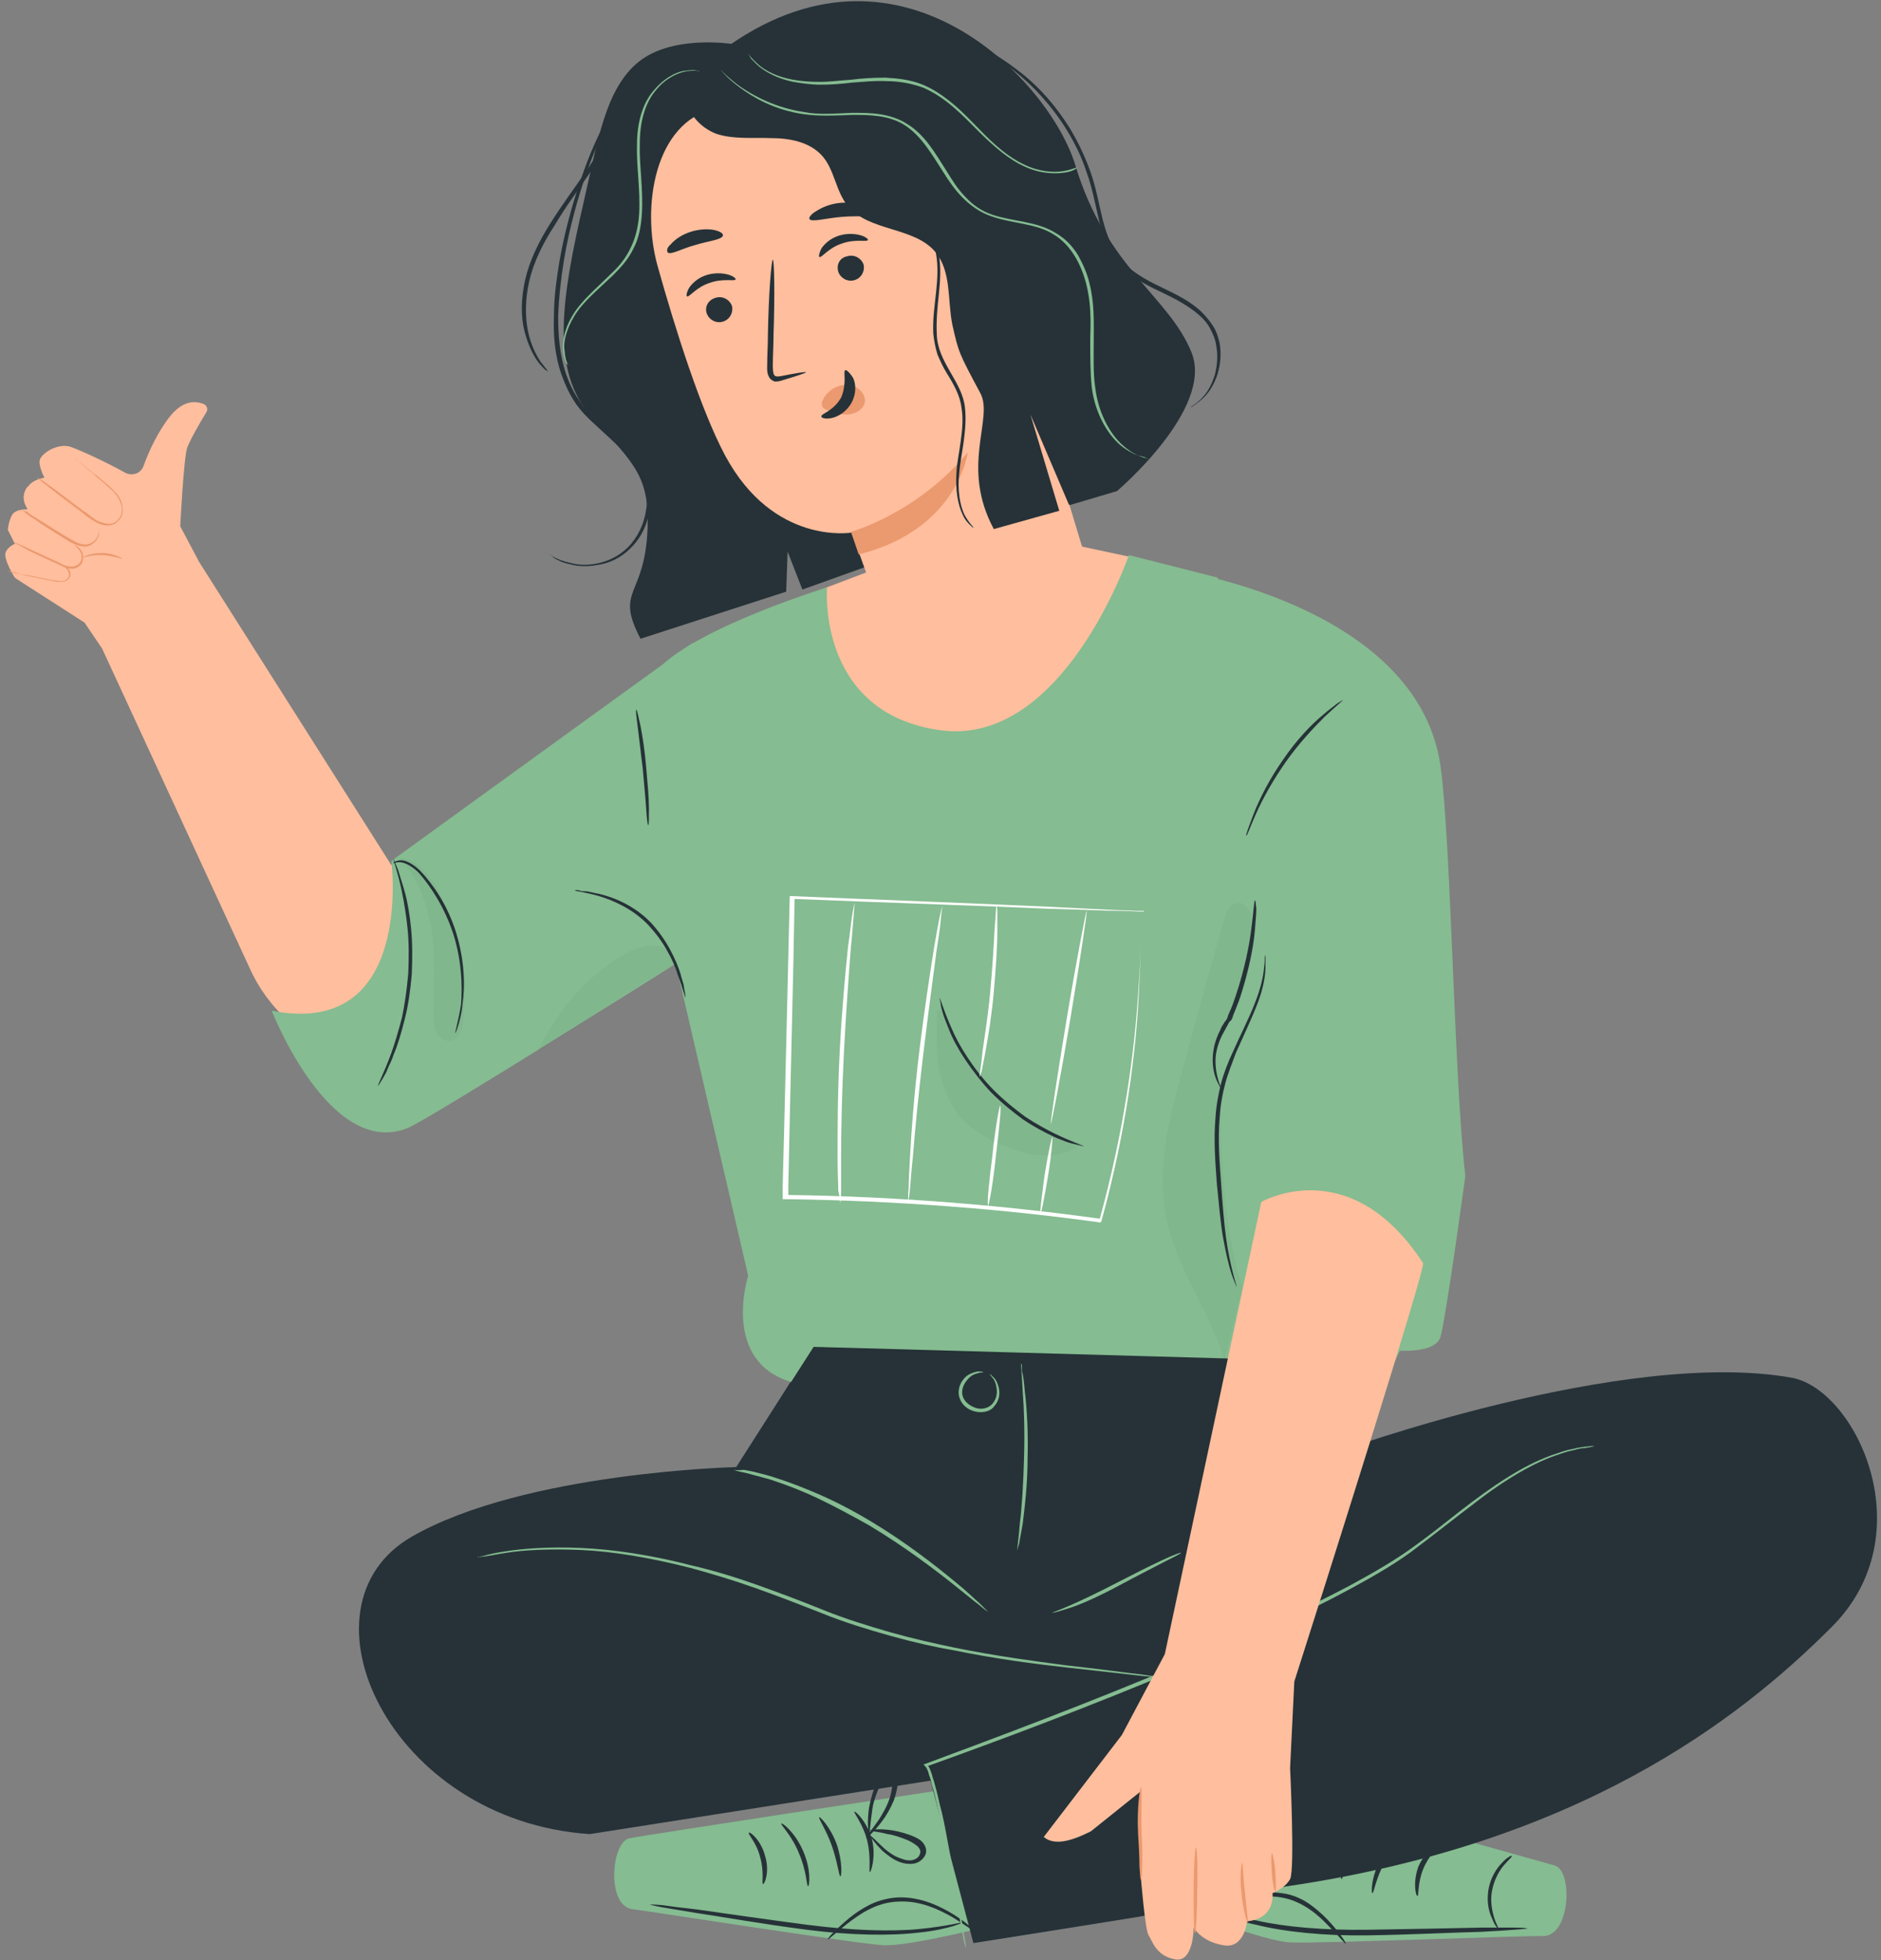 <svg width="166" height="173" viewBox="0 0 166 173" fill="none" xmlns="http://www.w3.org/2000/svg">
<rect x="0" y="0" width="166" height="173" fill="#808080" stroke="none"/>
<path d="M110.312 157.145C110.312 157.145 136.274 164.344 137.267 164.654C138.82 165.212 138.572 170.921 136.149 170.859C134.969 170.797 116.212 171.542 113.852 171.418C111.492 171.294 105.095 168.749 105.095 168.749L110.312 157.145Z" fill="#85BC91"/>
<path d="M121.119 167.074C121.243 167.074 121.429 165.709 122.237 164.281C123.044 162.854 124.162 161.986 124.1 161.923C124.038 161.799 122.796 162.544 121.864 164.095C120.995 165.585 120.995 167.074 121.119 167.074Z" fill="#263238"/>
<path d="M118.386 165.833C118.511 165.833 118.759 164.654 119.442 163.289C120.125 161.923 120.933 160.993 120.871 160.869C120.809 160.807 119.815 161.613 119.069 163.04C118.386 164.53 118.262 165.833 118.386 165.833Z" fill="#263238"/>
<path d="M115.84 165.15C115.964 165.15 115.902 163.847 116.461 162.42C117.02 160.993 117.952 160.062 117.89 160C117.828 159.876 116.647 160.682 116.088 162.296C115.467 163.785 115.778 165.212 115.84 165.15Z" fill="#263238"/>
<path d="M116.337 161.799C116.399 161.799 116.585 161.117 116.585 159.876C116.585 159.255 116.523 158.573 116.337 157.766C116.212 157.394 116.088 156.959 115.964 156.587C115.902 156.401 115.778 156.153 115.529 155.966C115.281 155.78 114.846 155.78 114.66 156.028C114.411 156.215 114.349 156.525 114.287 156.773C114.287 157.021 114.225 157.207 114.225 157.456C114.225 157.89 114.287 158.324 114.411 158.697C114.597 159.503 114.908 160.124 115.219 160.682C115.84 161.737 116.337 162.296 116.399 162.234C116.461 162.172 116.026 161.613 115.529 160.558C115.281 160 115.032 159.379 114.846 158.635C114.784 158.262 114.722 157.89 114.722 157.456C114.722 157.083 114.722 156.587 114.97 156.339C115.094 156.215 115.219 156.215 115.343 156.339C115.467 156.401 115.529 156.587 115.653 156.773C115.84 157.145 115.964 157.518 116.026 157.89C116.212 158.635 116.337 159.317 116.399 159.938C116.399 161.055 116.274 161.799 116.337 161.799Z" fill="#263238"/>
<path d="M116.274 161.551C116.274 161.489 115.653 161.303 114.597 161.303C114.101 161.303 113.417 161.365 112.734 161.551C112.424 161.613 112.051 161.737 111.678 161.923C111.306 162.11 110.933 162.606 111.119 163.102C111.244 163.599 111.616 163.909 112.051 164.033C112.486 164.157 112.858 164.095 113.231 164.033C113.914 163.847 114.473 163.537 114.908 163.227C115.715 162.606 116.15 162.048 116.088 162.048C116.026 161.986 115.529 162.42 114.722 162.978C114.287 163.227 113.79 163.537 113.107 163.661C112.796 163.723 112.424 163.723 112.175 163.661C111.865 163.599 111.616 163.351 111.554 163.04C111.492 162.73 111.678 162.482 111.927 162.296C112.175 162.11 112.548 162.048 112.858 161.923C113.48 161.737 114.101 161.675 114.597 161.613C115.653 161.489 116.274 161.613 116.274 161.551Z" fill="#263238"/>
<path d="M125.094 167.322C125.218 167.322 125.094 166.205 125.591 164.964C126.087 163.723 126.957 163.04 126.833 162.916C126.771 162.792 125.715 163.413 125.156 164.778C124.659 166.205 124.969 167.384 125.094 167.322Z" fill="#263238"/>
<path d="M107.02 168.501C107.02 168.501 107.393 168.687 108.014 168.997C108.697 169.246 109.629 169.618 110.871 169.866C113.356 170.487 116.896 170.859 120.747 170.797C124.659 170.735 128.138 170.549 130.684 170.487C131.864 170.425 132.92 170.363 133.665 170.301C134.348 170.239 134.783 170.239 134.783 170.176C134.783 170.176 134.411 170.114 133.665 170.114C132.858 170.114 131.864 170.114 130.684 170.114C128.075 170.177 124.597 170.239 120.747 170.301C116.896 170.363 113.356 170.052 110.933 169.494C108.449 169.06 107.02 168.439 107.02 168.501Z" fill="#263238"/>
<path d="M106.213 169.122C106.275 169.184 106.958 168.749 108.138 168.253C109.318 167.756 111.119 167.136 113.045 167.446C114.97 167.756 116.399 169.06 117.268 169.99C118.2 170.921 118.697 171.542 118.759 171.542C118.821 171.48 118.386 170.797 117.517 169.804C117.082 169.308 116.523 168.749 115.778 168.191C115.032 167.632 114.163 167.198 113.107 167.074C110.995 166.764 109.194 167.446 108.014 168.067C106.834 168.563 106.213 169.06 106.213 169.122Z" fill="#263238"/>
<path d="M132.237 170.239C132.299 170.177 132.051 169.866 131.864 169.246C131.678 168.625 131.492 167.756 131.678 166.826C131.864 165.895 132.299 165.088 132.734 164.592C133.168 164.095 133.479 163.847 133.417 163.785C133.417 163.723 132.982 163.909 132.547 164.406C132.051 164.902 131.554 165.709 131.367 166.702C131.181 167.756 131.367 168.687 131.678 169.308C131.926 169.99 132.237 170.239 132.237 170.239Z" fill="#263238"/>
<path d="M83.233 157.952C83.233 157.952 56.65 161.986 55.532 162.234C53.917 162.606 53.482 168.315 55.905 168.501C57.023 168.625 75.593 171.542 77.953 171.666C80.314 171.79 87.767 169.866 87.767 169.866L83.233 157.952Z" fill="#85BC91"/>
<path d="M71.308 166.453C71.184 166.453 71.184 165.088 70.501 163.537C69.88 161.986 68.886 161.055 68.948 160.931C69.01 160.807 70.19 161.737 70.873 163.351C71.619 165.026 71.432 166.515 71.308 166.453Z" fill="#263238"/>
<path d="M74.164 165.585C74.04 165.585 73.916 164.344 73.419 162.916C72.922 161.489 72.177 160.434 72.301 160.372C72.363 160.31 73.295 161.241 73.854 162.792C74.351 164.282 74.289 165.585 74.164 165.585Z" fill="#263238"/>
<path d="M76.773 165.212C76.649 165.212 76.897 163.909 76.525 162.42C76.152 160.931 75.282 159.938 75.407 159.876C75.469 159.814 76.525 160.744 76.959 162.358C77.332 163.909 76.835 165.274 76.773 165.212Z" fill="#263238"/>
<path d="M76.711 161.799C76.649 161.799 76.525 161.055 76.649 159.876C76.711 159.255 76.898 158.573 77.146 157.828C77.27 157.456 77.457 157.083 77.643 156.649C77.767 156.463 77.891 156.215 78.14 156.091C78.388 155.904 78.823 156.028 79.009 156.215C79.196 156.463 79.258 156.773 79.258 156.959C79.258 157.207 79.258 157.394 79.196 157.642C79.134 158.076 79.009 158.511 78.885 158.883C78.575 159.628 78.202 160.248 77.829 160.744C77.084 161.737 76.525 162.172 76.463 162.172C76.401 162.11 76.898 161.551 77.581 160.558C77.891 160.062 78.264 159.441 78.513 158.697C78.637 158.324 78.699 157.952 78.761 157.518C78.823 157.145 78.885 156.649 78.637 156.401C78.513 156.277 78.388 156.277 78.326 156.339C78.202 156.401 78.078 156.587 78.016 156.773C77.829 157.145 77.643 157.518 77.519 157.89C77.208 158.635 77.022 159.255 76.96 159.876C76.773 161.055 76.773 161.799 76.711 161.799Z" fill="#263238"/>
<path d="M76.773 161.551C76.773 161.489 77.394 161.365 78.45 161.489C78.947 161.551 79.568 161.675 80.252 161.924C80.562 162.048 80.935 162.172 81.245 162.42C81.556 162.668 81.866 163.165 81.68 163.661C81.494 164.095 81.059 164.406 80.624 164.468C80.189 164.53 79.817 164.468 79.444 164.344C78.761 164.095 78.264 163.661 77.891 163.351C77.146 162.606 76.773 162.048 76.836 162.048C76.898 161.986 77.332 162.482 78.078 163.165C78.45 163.475 78.947 163.847 79.568 164.033C79.879 164.157 80.189 164.219 80.5 164.157C80.811 164.095 81.121 163.909 81.183 163.599C81.307 163.351 81.121 163.04 80.873 162.854C80.624 162.668 80.314 162.482 80.003 162.358C79.382 162.11 78.823 161.924 78.326 161.861C77.394 161.613 76.773 161.613 76.773 161.551Z" fill="#263238"/>
<path d="M67.333 166.267C67.209 166.267 67.457 165.15 67.085 163.909C66.774 162.606 65.967 161.861 66.091 161.737C66.153 161.613 67.147 162.358 67.519 163.785C67.954 165.212 67.457 166.329 67.333 166.267Z" fill="#263238"/>
<path d="M85.158 169.618C85.158 169.618 84.786 169.742 84.102 169.99C83.419 170.177 82.425 170.425 81.121 170.549C78.575 170.859 75.034 170.797 71.184 170.301C67.333 169.804 63.855 169.184 61.37 168.811C60.19 168.625 59.197 168.439 58.389 168.315C57.706 168.191 57.333 168.067 57.333 168.067C57.333 168.067 57.706 168.067 58.451 168.129C59.259 168.253 60.252 168.377 61.432 168.501C64.041 168.873 67.457 169.37 71.246 169.866C75.097 170.363 78.575 170.487 81.121 170.239C83.668 169.99 85.158 169.556 85.158 169.618Z" fill="#263238"/>
<path d="M85.841 170.301C85.779 170.363 85.158 169.866 84.04 169.184C82.922 168.563 81.245 167.694 79.258 167.819C77.27 167.881 75.78 168.998 74.724 169.804C73.73 170.611 73.109 171.169 73.047 171.169C72.985 171.107 73.544 170.487 74.538 169.618C75.034 169.184 75.656 168.687 76.463 168.253C77.208 167.819 78.202 167.508 79.258 167.446C81.37 167.384 83.109 168.315 84.227 168.998C85.282 169.68 85.904 170.239 85.841 170.301Z" fill="#263238"/>
<path d="M0.503 48.739C0.689 48.242 1.31 47.994 1.31 47.994L0.689 46.753C0.689 46.753 0.751 46.008 1.062 45.45C1.373 44.891 2.428 44.953 2.428 44.953L2.242 44.581C1.994 44.084 2.056 43.464 2.366 43.03C2.428 42.968 2.49 42.906 2.553 42.843C2.987 42.285 3.919 42.161 3.919 42.161C3.919 42.161 3.298 40.982 3.546 40.486C3.919 39.803 5.223 39.12 6.217 39.431C7.273 39.803 9.509 40.858 11.062 41.727C11.683 42.037 12.428 41.789 12.676 41.106C13.111 39.865 13.981 38.003 15.037 36.7C16.217 35.273 17.273 35.397 17.956 35.645C18.266 35.769 18.39 36.142 18.204 36.39C17.707 37.197 16.776 38.81 16.527 39.493C16.217 40.299 15.906 46.443 15.906 46.443L17.583 49.607L34.539 76.352C34.539 76.352 60.066 59.163 60.004 58.729L61.184 78.462L41.93 91.245C38.576 93.479 34.415 94.099 30.564 92.92C26.713 91.803 23.608 89.011 21.993 85.35L9.012 57.24L7.459 54.944L1.373 51.035C1.248 50.972 0.255 49.235 0.503 48.739Z" fill="#FFBE9D"/>
<path d="M3.298 42.161C3.298 42.161 3.36 42.223 3.423 42.285C3.547 42.347 3.671 42.471 3.795 42.595C4.106 42.843 4.603 43.216 5.162 43.65C5.721 44.084 6.466 44.643 7.211 45.202C7.584 45.512 7.957 45.822 8.453 46.07C8.888 46.319 9.509 46.505 10.068 46.256C10.317 46.132 10.565 45.884 10.689 45.636C10.813 45.388 10.876 45.077 10.813 44.829C10.813 44.271 10.503 43.774 10.192 43.464C9.882 43.092 9.509 42.781 9.199 42.533C8.888 42.285 8.578 41.975 8.267 41.789C7.708 41.354 7.273 40.982 6.901 40.672C6.776 40.547 6.652 40.486 6.528 40.361C6.466 40.299 6.404 40.237 6.404 40.237C6.404 40.237 6.466 40.299 6.528 40.361C6.59 40.423 6.714 40.547 6.901 40.672C7.211 40.982 7.646 41.354 8.205 41.789C8.453 42.037 8.764 42.285 9.137 42.595C9.447 42.906 9.82 43.154 10.13 43.526C10.441 43.898 10.689 44.333 10.751 44.829C10.813 45.326 10.565 45.884 10.068 46.132C9.82 46.256 9.571 46.256 9.323 46.194C9.074 46.132 8.826 46.07 8.578 45.946C8.143 45.698 7.77 45.326 7.335 45.077C6.59 44.519 5.845 43.96 5.286 43.526C4.727 43.092 4.23 42.781 3.919 42.533C3.795 42.409 3.609 42.347 3.547 42.285C3.36 42.161 3.298 42.099 3.298 42.161Z" fill="#EB996E"/>
<path d="M1.932 45.015C1.932 45.015 2.056 45.077 2.242 45.264C2.429 45.388 2.677 45.636 3.05 45.822C3.733 46.318 4.727 46.939 5.845 47.622C6.093 47.808 6.404 47.932 6.652 48.056C6.963 48.18 7.273 48.242 7.522 48.242C8.143 48.18 8.515 47.746 8.702 47.311C8.826 46.877 8.702 46.505 8.64 46.318C8.578 46.194 8.515 46.132 8.515 46.07C8.453 46.008 8.453 46.008 8.453 46.008C8.453 46.008 8.515 46.132 8.64 46.318C8.702 46.505 8.826 46.877 8.64 47.249C8.515 47.621 8.143 47.994 7.584 48.056C7.335 48.056 7.025 47.994 6.776 47.87C6.528 47.746 6.217 47.559 5.969 47.435C4.851 46.753 3.857 46.132 3.174 45.698C2.863 45.512 2.553 45.326 2.367 45.139C2.056 45.077 1.932 45.015 1.932 45.015Z" fill="#EB996E"/>
<path d="M1.124 47.808C1.124 47.808 1.248 47.87 1.435 47.994C1.683 48.118 1.931 48.242 2.242 48.428C2.925 48.801 3.919 49.235 4.975 49.731C5.223 49.855 5.534 49.98 5.782 50.104C6.031 50.166 6.341 50.228 6.59 50.166C6.838 50.104 7.087 49.917 7.211 49.731C7.335 49.483 7.335 49.297 7.335 49.049C7.273 48.614 7.024 48.366 6.838 48.242C6.652 48.118 6.528 48.056 6.528 48.056C6.528 48.056 6.59 48.118 6.776 48.304C6.9 48.428 7.149 48.676 7.211 49.049C7.211 49.235 7.211 49.421 7.087 49.607C6.962 49.793 6.776 49.917 6.528 49.98C6.279 50.042 6.031 49.98 5.782 49.917C5.534 49.855 5.285 49.669 4.975 49.545C3.919 49.049 2.925 48.614 2.18 48.242C1.869 48.118 1.559 47.994 1.31 47.87C1.248 47.808 1.186 47.808 1.124 47.808Z" fill="#EB996E"/>
<path d="M0.689 50.414C0.689 50.414 1.062 50.538 1.683 50.662C2.304 50.786 3.111 50.972 4.043 51.159C4.291 51.221 4.478 51.221 4.726 51.283C4.913 51.345 5.161 51.345 5.409 51.345C5.596 51.345 5.844 51.283 5.968 51.159C6.155 51.035 6.217 50.848 6.217 50.662C6.217 50.29 5.968 50.104 5.844 50.042C5.72 49.917 5.596 49.917 5.596 49.917C5.596 49.917 5.658 49.98 5.782 50.104C5.906 50.228 6.093 50.414 6.093 50.724C6.093 50.848 6.03 51.035 5.906 51.096C5.782 51.221 5.596 51.283 5.409 51.283C5.223 51.283 5.037 51.221 4.788 51.221C4.54 51.159 4.354 51.159 4.105 51.096C3.173 50.91 2.366 50.724 1.745 50.662C1.124 50.414 0.689 50.414 0.689 50.414Z" fill="#EB996E"/>
<path d="M7.335 49.173C7.335 49.235 8.081 48.925 9.074 48.987C10.068 49.049 10.751 49.359 10.813 49.297C10.813 49.297 10.13 48.863 9.137 48.801C8.081 48.801 7.335 49.111 7.335 49.173Z" fill="#EB996E"/>
<path d="M98.573 43.34C98.573 43.34 107.145 36.08 105.157 31.115C103.17 26.151 97.642 23.669 94.909 14.609C92.735 7.349 79.817 -6.613 64.538 3.874C64.538 3.874 59.383 3.067 56.401 5.425C53.42 7.783 52.737 12.499 51.495 17.898C49.569 26.275 48.514 32.729 52.24 36.824C55.967 40.92 57.333 42.037 57.147 46.691C56.898 52.772 54.228 51.965 56.526 56.371L69.382 52.214L69.506 48.676L70.811 52.027L78.264 49.359L98.573 43.34Z" fill="#263238"/>
<path d="M55.844 12.748C56.651 14.671 55.968 16.843 55.223 18.829C54.415 20.753 53.483 22.8 53.918 24.848C54.602 28.509 59.135 30.495 59.632 34.156C59.881 36.142 58.887 38.127 59.322 40.051C59.694 41.913 61.247 43.34 62.924 44.271C64.601 45.202 66.464 45.822 68.017 46.939C68.017 46.939 71.495 49.793 77.395 45.077" fill="#263238"/>
<path d="M80.252 8.032C81.867 7.659 83.482 8.59 83.979 10.142L96.338 51.035C97.953 55.813 91.929 60.901 86.774 62.576C81.556 64.252 80.563 61.77 78.886 57.302C76.153 49.793 75.159 46.939 75.159 47.001C75.159 47.001 68.265 48.18 63.98 40.175C61.868 36.204 59.632 29.192 58.017 23.421C56.589 18.208 57.769 10.824 63.048 9.583L80.252 8.032Z" fill="#FFBE9D"/>
<path d="M62.365 27.64C62.551 28.199 63.172 28.571 63.794 28.385C64.415 28.199 64.725 27.578 64.601 27.02C64.415 26.462 63.794 26.089 63.172 26.275C62.489 26.462 62.179 27.082 62.365 27.64Z" fill="#263238"/>
<path d="M60.626 26.151C60.812 26.275 61.433 25.345 62.614 24.972C63.794 24.538 64.849 24.848 64.912 24.662C64.974 24.6 64.725 24.352 64.228 24.228C63.794 24.103 63.048 24.041 62.303 24.29C61.558 24.538 61.061 25.034 60.812 25.407C60.564 25.841 60.564 26.151 60.626 26.151Z" fill="#263238"/>
<path d="M73.979 23.979C74.166 24.538 74.787 24.91 75.408 24.724C76.029 24.538 76.339 23.917 76.215 23.359C76.029 22.8 75.408 22.428 74.787 22.614C74.103 22.738 73.793 23.359 73.979 23.979Z" fill="#263238"/>
<path d="M72.302 22.676C72.488 22.8 73.109 21.869 74.289 21.497C75.469 21.063 76.525 21.373 76.587 21.187C76.649 21.125 76.401 20.877 75.904 20.753C75.469 20.628 74.724 20.566 73.979 20.815C73.233 21.063 72.737 21.559 72.488 21.932C72.302 22.304 72.24 22.614 72.302 22.676Z" fill="#263238"/>
<path d="M71.122 32.853C71.122 32.791 70.315 32.915 69.073 33.163C68.762 33.225 68.451 33.287 68.327 33.101C68.203 32.915 68.203 32.543 68.203 32.17C68.203 31.364 68.265 30.495 68.265 29.564C68.389 25.903 68.327 22.924 68.203 22.924C68.079 22.924 67.83 25.903 67.768 29.564C67.768 30.495 67.706 31.302 67.706 32.17C67.706 32.543 67.644 32.977 67.954 33.411C68.141 33.598 68.389 33.722 68.576 33.66C68.762 33.66 68.948 33.598 69.135 33.535C70.377 33.163 71.122 32.915 71.122 32.853Z" fill="#263238"/>
<path d="M75.097 46.939C75.097 46.939 80.935 45.326 85.407 39.927C85.407 39.927 84.538 46.753 75.78 48.925L75.097 46.939Z" fill="#EB996E"/>
<path d="M72.551 35.459C72.8 34.776 73.421 34.218 74.166 34.032C74.663 33.908 75.284 33.97 75.719 34.28C76.154 34.59 76.464 35.149 76.278 35.645C76.091 36.204 75.47 36.514 74.849 36.576C74.228 36.638 73.607 36.39 73.048 36.204C72.862 36.142 72.738 36.08 72.613 35.956C72.551 35.831 72.489 35.707 72.551 35.459Z" fill="#EB996E"/>
<path d="M71.433 19.325C71.619 19.636 72.799 19.263 74.29 19.139C75.781 19.015 76.961 19.201 77.147 18.891C77.209 18.705 76.961 18.457 76.402 18.208C75.905 17.96 75.097 17.836 74.228 17.898C73.358 17.96 72.613 18.27 72.116 18.581C71.557 18.891 71.371 19.201 71.433 19.325Z" fill="#263238"/>
<path d="M58.949 22.304C59.259 22.49 60.191 21.931 61.371 21.621C62.551 21.249 63.607 21.187 63.793 20.815C63.855 20.628 63.607 20.442 63.11 20.318C62.613 20.194 61.806 20.194 60.998 20.442C60.191 20.691 59.57 21.125 59.197 21.559C58.825 21.869 58.825 22.18 58.949 22.304Z" fill="#263238"/>
<path d="M94.6 34.839C92.302 27.082 90.004 19.387 87.643 11.631C87.147 10.017 86.65 8.342 85.283 7.349C84.041 6.418 82.364 6.294 80.811 6.232C74.041 6.108 67.272 6.791 60.688 8.218C60.377 9.769 61.744 11.258 63.234 11.817C64.787 12.313 66.402 12.127 68.017 12.189C69.632 12.189 71.371 12.499 72.489 13.678C73.669 14.92 73.731 16.905 74.849 18.208C76.712 20.442 80.687 20.008 82.55 22.242C83.979 23.979 83.606 26.461 84.041 28.633C84.6 31.115 84.6 31.115 86.525 34.715C87.706 36.948 84.724 41.168 87.706 46.691L93.482 45.077L90.935 36.576L94.351 44.581L94.6 34.839Z" fill="#263238"/>
<path d="M74.601 32.667C74.477 32.729 74.539 33.039 74.539 33.474C74.539 33.908 74.477 34.528 74.228 35.087C73.918 35.645 73.483 36.018 73.11 36.266C72.737 36.514 72.427 36.638 72.489 36.762C72.489 36.886 72.862 37.011 73.421 36.886C73.98 36.762 74.725 36.328 75.16 35.521C75.594 34.715 75.532 33.846 75.284 33.349C74.973 32.853 74.663 32.605 74.601 32.667Z" fill="#263238"/>
<path d="M76.276 14.051C76.276 14.051 76.4 14.113 76.587 14.237C76.835 14.361 77.084 14.485 77.519 14.733C78.264 15.23 79.382 15.974 80.376 17.277C81.369 18.519 82.301 20.318 82.611 22.428C82.798 23.483 82.736 24.6 82.611 25.779C82.487 26.958 82.301 28.137 82.363 29.44C82.425 30.061 82.549 30.681 82.736 31.302C82.984 31.86 83.233 32.419 83.543 32.915C84.164 33.908 84.723 34.901 84.847 35.956C85.034 37.011 84.909 38.003 84.785 38.934C84.661 39.865 84.475 40.734 84.413 41.602C84.288 43.216 84.537 44.581 84.972 45.45C85.158 45.884 85.406 46.132 85.593 46.318C85.779 46.505 85.841 46.567 85.903 46.567C85.965 46.567 85.531 46.194 85.096 45.388C84.723 44.581 84.475 43.278 84.661 41.664C84.723 40.858 84.909 39.989 85.034 39.058C85.158 38.127 85.282 37.072 85.158 35.956C84.909 33.66 82.736 31.984 82.674 29.502C82.611 28.261 82.736 27.082 82.86 25.903C82.984 24.724 83.046 23.545 82.86 22.49C82.549 20.318 81.556 18.519 80.5 17.277C79.444 15.974 78.326 15.23 77.519 14.795C77.146 14.547 76.773 14.423 76.587 14.361C76.4 14.051 76.276 14.051 76.276 14.051Z" fill="#263238"/>
<path d="M48.451 48.925C48.451 48.925 48.514 48.987 48.576 48.987C48.638 49.049 48.762 49.111 48.886 49.235C49.197 49.421 49.631 49.669 50.315 49.793C50.936 49.98 51.805 50.042 52.737 49.855C53.669 49.731 54.724 49.297 55.594 48.428C56.463 47.622 57.147 46.38 57.333 44.953C57.395 44.271 57.395 43.526 57.209 42.781C57.022 42.037 56.65 41.354 56.215 40.734C55.283 39.431 53.979 38.376 52.799 37.259C52.178 36.7 51.619 36.08 51.122 35.335C50.625 34.653 50.252 33.846 49.942 32.977C49.383 31.302 49.259 29.564 49.259 27.889C49.321 26.213 49.507 24.6 49.756 23.049C50.252 20.008 51.06 17.278 51.805 15.106C52.613 12.872 53.42 11.196 53.979 10.017C54.29 9.459 54.476 8.962 54.662 8.652C54.849 8.342 54.911 8.156 54.911 8.156C54.911 8.156 54.786 8.28 54.6 8.59C54.414 8.9 54.165 9.335 53.855 9.893C53.234 11.072 52.364 12.748 51.557 14.982C50.749 17.215 49.942 19.884 49.383 22.986C49.135 24.538 48.886 26.151 48.886 27.889C48.824 29.564 48.948 31.364 49.569 33.101C49.88 33.97 50.252 34.777 50.749 35.521C51.246 36.266 51.867 36.886 52.489 37.445C53.731 38.624 54.973 39.617 55.904 40.92C56.339 41.54 56.712 42.223 56.898 42.906C57.084 43.588 57.147 44.333 57.022 44.953C56.836 46.319 56.215 47.498 55.408 48.304C54.6 49.111 53.606 49.545 52.675 49.731C51.743 49.917 50.936 49.855 50.315 49.669C49.072 49.421 48.451 48.863 48.451 48.925Z" fill="#263238"/>
<path d="M101.307 40.485C101.307 40.423 100.437 40.423 99.319 39.493C98.201 38.624 96.959 36.762 96.648 34.156C96.462 32.853 96.524 31.426 96.524 29.936C96.524 28.385 96.586 26.71 96.152 25.034C95.965 24.166 95.593 23.359 95.158 22.552C94.661 21.745 94.04 21.063 93.17 20.566C91.493 19.512 89.444 19.573 87.581 18.953C86.649 18.643 85.841 18.084 85.22 17.402C84.537 16.719 84.04 15.912 83.543 15.106C82.55 13.554 81.618 11.879 80.065 10.948C79.32 10.452 78.451 10.204 77.643 10.079C76.836 9.955 76.028 9.955 75.221 9.955C73.668 10.017 72.24 10.141 70.997 9.893C68.451 9.521 66.526 8.466 65.346 7.659C64.724 7.225 64.352 6.853 64.041 6.604C63.917 6.48 63.793 6.356 63.731 6.294C63.669 6.232 63.606 6.17 63.606 6.17C63.606 6.17 64.103 6.853 65.283 7.721C66.463 8.59 68.327 9.707 70.935 10.079C72.24 10.266 73.668 10.204 75.221 10.141C76.711 10.141 78.451 10.141 79.879 11.072C81.308 12.003 82.239 13.616 83.233 15.168C83.73 15.974 84.289 16.781 84.972 17.464C85.655 18.146 86.525 18.767 87.456 19.077C89.382 19.76 91.431 19.698 92.984 20.691C94.537 21.621 95.406 23.359 95.841 24.972C96.276 26.648 96.276 28.261 96.214 29.812C96.214 31.364 96.214 32.791 96.338 34.094C96.648 36.7 97.953 38.624 99.133 39.493C99.754 39.927 100.251 40.175 100.623 40.237C100.81 40.299 100.934 40.299 101.058 40.361C101.245 40.485 101.307 40.547 101.307 40.485Z" fill="#85BC91"/>
<path d="M95.034 14.796C95.034 14.733 94.599 14.982 93.792 15.106C92.984 15.23 91.742 15.168 90.438 14.547C89.071 13.927 87.767 12.81 86.401 11.383C85.718 10.7 85.034 9.955 84.227 9.273C83.419 8.59 82.488 7.908 81.432 7.473C80.376 7.039 79.258 6.915 78.14 6.853C77.084 6.853 76.028 6.915 75.097 7.039C74.103 7.101 73.234 7.225 72.364 7.225C71.495 7.225 70.687 7.163 70.004 7.039C68.575 6.791 67.519 6.232 66.898 5.674C66.277 5.115 66.029 4.743 66.029 4.743C66.029 4.743 66.091 4.867 66.215 5.053C66.277 5.177 66.34 5.239 66.464 5.363C66.588 5.487 66.712 5.612 66.836 5.736C67.457 6.294 68.513 6.915 70.004 7.225C70.749 7.349 71.557 7.473 72.426 7.473C73.296 7.473 74.227 7.411 75.221 7.287C76.215 7.225 77.209 7.101 78.264 7.163C79.32 7.163 80.376 7.349 81.432 7.721C83.482 8.59 84.972 10.204 86.339 11.569C87.705 12.934 89.071 14.113 90.5 14.733C91.866 15.354 93.171 15.354 93.978 15.23C94.413 15.168 94.723 15.044 94.91 14.92C94.972 14.857 95.096 14.796 95.034 14.796Z" fill="#85BC91"/>
<path d="M50.128 32.232C50.19 32.232 49.88 31.86 49.818 31.053C49.693 30.247 49.942 29.13 50.687 27.889C51.432 26.648 52.737 25.593 54.103 24.29C54.786 23.607 55.47 22.862 55.904 21.931C56.401 21.001 56.587 19.884 56.65 18.829C56.774 16.595 56.401 14.547 56.463 12.686C56.463 10.824 56.898 9.149 57.83 8.032C58.699 6.915 59.817 6.418 60.562 6.294C61.37 6.17 61.805 6.294 61.805 6.294C61.805 6.294 61.681 6.232 61.494 6.232C61.308 6.17 60.997 6.17 60.562 6.232C59.755 6.294 58.637 6.853 57.706 7.97C56.712 9.087 56.215 10.824 56.215 12.748C56.153 14.671 56.525 16.719 56.401 18.891C56.339 19.946 56.091 21.001 55.656 21.869C55.221 22.8 54.6 23.545 53.917 24.166C52.612 25.469 51.246 26.585 50.501 27.889C49.755 29.13 49.569 30.371 49.693 31.177C49.755 31.55 49.88 31.86 49.942 32.046C50.066 32.108 50.128 32.232 50.128 32.232Z" fill="#85BC91"/>
<path d="M105.095 35.956C105.095 35.956 105.219 35.894 105.468 35.707C105.716 35.521 106.089 35.273 106.461 34.839C107.207 33.97 107.952 32.356 107.642 30.309C107.517 29.812 107.393 29.316 107.083 28.82C106.772 28.323 106.399 27.889 105.965 27.454C105.095 26.648 103.915 26.027 102.735 25.469C101.555 24.91 100.313 24.29 99.257 23.297C98.263 22.304 97.704 20.877 97.332 19.449C96.959 17.96 96.71 16.471 96.213 15.106C95.717 13.741 95.096 12.437 94.412 11.32C92.984 9.025 91.307 7.287 89.692 6.108C88.077 4.867 86.649 4.122 85.593 3.688C85.096 3.44 84.661 3.316 84.351 3.254C84.04 3.192 83.916 3.129 83.916 3.129C83.916 3.192 84.475 3.378 85.531 3.812C86.525 4.246 88.015 5.053 89.568 6.294C91.121 7.535 92.797 9.273 94.164 11.507C94.847 12.624 95.468 13.865 95.903 15.23C96.4 16.595 96.648 18.022 97.021 19.573C97.394 21.063 98.015 22.552 99.07 23.607C100.126 24.662 101.431 25.282 102.611 25.841C103.791 26.399 104.909 27.02 105.778 27.765C106.213 28.137 106.586 28.571 106.834 29.068C107.083 29.564 107.269 29.998 107.331 30.495C107.517 31.488 107.393 32.356 107.207 33.101C106.958 33.846 106.648 34.466 106.275 34.901C105.654 35.645 105.033 35.894 105.095 35.956Z" fill="#263238"/>
<path d="M48.389 32.791C48.389 32.791 48.141 32.481 47.706 31.922C47.333 31.364 46.837 30.433 46.588 29.192C46.34 27.951 46.34 26.399 46.712 24.786C47.085 23.173 47.892 21.497 48.948 19.884C49.942 18.208 51.06 16.719 51.992 15.354C52.923 13.927 53.669 12.624 54.165 11.445C54.662 10.266 54.973 9.273 55.035 8.528C55.097 8.156 55.159 7.908 55.159 7.721C55.159 7.535 55.159 7.411 55.159 7.411C55.097 7.411 55.097 7.783 54.911 8.466C54.786 9.149 54.476 10.142 53.917 11.32C53.358 12.499 52.613 13.803 51.681 15.168C50.749 16.533 49.632 18.022 48.576 19.698C47.52 21.373 46.712 23.049 46.34 24.724C45.967 26.399 45.967 27.951 46.278 29.192C46.588 30.433 47.085 31.426 47.52 31.984C47.768 32.294 47.955 32.481 48.079 32.605C48.265 32.729 48.389 32.791 48.389 32.791Z" fill="#263238"/>
<path d="M112.859 119.293L117.952 128.167C117.952 128.167 143.292 118.921 158.137 121.589C163.788 122.644 169.875 135.427 161.615 143.618C153.603 151.623 139.255 162.978 112.362 166.64C111.679 166.702 100.686 169.122 101.369 168.998C102.052 168.936 85.904 171.48 85.904 171.48L82.115 157.145L52.054 161.861C34.353 160.682 25.658 141.756 36.341 135.613C46.278 129.904 64.973 129.47 64.973 129.47L71.743 118.859L112.859 119.293Z" fill="#263238"/>
<path d="M85.282 171.976C85.22 171.48 84.972 170.177 84.537 167.508C84.288 166.081 83.978 164.344 83.605 162.358C83.419 161.365 83.233 160.31 82.922 159.193C82.798 158.635 82.674 158.076 82.487 157.456C82.425 157.145 82.301 156.897 82.239 156.587C82.115 156.277 82.053 155.966 81.804 155.718L81.742 155.904C88.139 153.608 96.151 150.63 104.66 147.031C109.877 144.797 114.846 142.563 119.194 140.205C121.368 139.026 123.417 137.847 125.156 136.482C126.895 135.179 128.51 133.875 130.001 132.758C132.92 130.463 135.591 128.973 137.578 128.353C138.075 128.167 138.51 128.042 138.882 127.98C139.255 127.856 139.628 127.794 139.876 127.794C140.125 127.732 140.311 127.732 140.497 127.67C140.621 127.67 140.684 127.608 140.684 127.608C140.684 127.608 140.621 127.608 140.497 127.608C140.311 127.608 140.125 127.67 139.876 127.67C139.628 127.732 139.255 127.732 138.882 127.856C138.51 127.918 138.013 128.042 137.516 128.229C136.522 128.539 135.342 129.035 134.038 129.78C132.734 130.525 131.367 131.455 129.877 132.572C128.386 133.689 126.833 134.992 125.032 136.296C123.293 137.599 121.243 138.778 119.07 139.957C114.722 142.253 109.753 144.487 104.536 146.72C96.027 150.32 88.015 153.298 81.68 155.656L81.494 155.718L81.618 155.842C81.804 156.028 81.928 156.339 81.99 156.649C82.115 156.959 82.177 157.207 82.239 157.518C82.425 158.076 82.549 158.697 82.674 159.193C82.922 160.31 83.171 161.365 83.357 162.358C83.73 164.344 84.04 166.081 84.351 167.508C84.599 168.935 84.847 170.052 84.972 170.797C85.034 171.169 85.096 171.48 85.158 171.666C85.282 171.914 85.282 171.976 85.282 171.976Z" fill="#85BC91"/>
<path d="M42.179 137.412C42.179 137.412 42.241 137.412 42.365 137.412C42.49 137.412 42.614 137.35 42.862 137.35C43.297 137.288 43.856 137.164 44.663 137.04C46.216 136.792 48.514 136.668 51.309 136.792C54.104 136.916 57.458 137.475 61.06 138.405C62.861 138.902 64.725 139.46 66.65 140.143C68.576 140.825 70.501 141.57 72.55 142.377C74.538 143.183 76.588 143.804 78.575 144.362C80.563 144.921 82.488 145.355 84.289 145.666C87.954 146.41 91.308 146.845 94.102 147.155C96.897 147.465 99.195 147.713 100.748 147.899C101.493 147.962 102.114 148.024 102.549 148.086C102.736 148.086 102.922 148.086 103.046 148.148C103.17 148.148 103.232 148.148 103.232 148.148C103.232 148.148 103.17 148.148 103.046 148.086C102.922 148.086 102.798 148.024 102.549 148.024C102.114 147.962 101.493 147.899 100.748 147.775C99.133 147.589 96.897 147.279 94.102 146.969C91.308 146.596 87.954 146.162 84.289 145.417C82.488 145.045 80.563 144.611 78.575 144.052C76.65 143.494 74.6 142.873 72.613 142.066C70.625 141.26 68.638 140.515 66.712 139.833C64.787 139.15 62.924 138.591 61.06 138.157C57.458 137.226 54.104 136.73 51.247 136.606C48.39 136.482 46.092 136.668 44.539 136.916C43.732 137.04 43.173 137.164 42.738 137.288C42.552 137.35 42.428 137.35 42.303 137.412C42.241 137.35 42.179 137.35 42.179 137.412Z" fill="#85BC91"/>
<path d="M88.45 132.262C88.45 132.448 89.817 132.821 92.053 133.007C94.288 133.193 97.456 133.255 100.872 132.883C104.288 132.51 107.394 131.828 109.505 131.145C111.679 130.463 112.921 129.842 112.859 129.656C112.735 129.221 107.394 130.649 100.686 131.331C94.04 132.014 88.512 131.766 88.45 132.262Z" fill="#263238"/>
<path d="M64.725 129.718C64.725 129.718 65.097 129.842 65.718 129.966C66.029 130.028 66.401 130.152 66.898 130.276C67.333 130.4 67.892 130.525 68.389 130.711C69.507 131.083 70.811 131.579 72.24 132.262C73.668 132.945 75.159 133.751 76.712 134.62C79.817 136.482 82.426 138.467 84.227 139.895C85.158 140.639 85.904 141.26 86.401 141.632C86.897 142.066 87.208 142.253 87.208 142.253C87.208 142.253 86.96 142.004 86.463 141.508C85.966 141.074 85.283 140.391 84.351 139.646C82.55 138.157 79.941 136.109 76.836 134.248C75.283 133.317 73.73 132.51 72.302 131.89C70.873 131.269 69.569 130.773 68.389 130.4C67.83 130.214 67.333 130.09 66.836 129.966C66.401 129.842 65.967 129.78 65.656 129.718C65.097 129.78 64.725 129.718 64.725 129.718Z" fill="#85BC91"/>
<path d="M92.86 142.315C92.86 142.377 93.543 142.191 94.661 141.818C95.717 141.446 97.207 140.763 98.698 139.957C100.188 139.15 101.555 138.467 102.611 137.909C103.604 137.413 104.226 137.102 104.226 137.04C104.226 136.978 103.542 137.226 102.487 137.723C101.431 138.219 100.064 138.902 98.512 139.708C96.959 140.515 95.53 141.198 94.537 141.632C93.543 142.066 92.86 142.315 92.86 142.315Z" fill="#85BC91"/>
<path d="M90.127 120.348C90.065 120.348 90.189 121.279 90.251 122.768C90.375 124.257 90.438 126.305 90.375 128.601C90.313 130.897 90.189 132.945 90.003 134.434C89.879 135.923 89.754 136.854 89.754 136.854C89.754 136.854 89.817 136.606 89.941 136.234C90.003 135.799 90.127 135.241 90.251 134.496C90.438 133.007 90.686 130.959 90.686 128.663C90.748 126.367 90.624 124.257 90.438 122.768C90.375 122.023 90.313 121.403 90.189 121.03C90.189 120.596 90.189 120.348 90.127 120.348Z" fill="#85BC91"/>
<path d="M87.332 121.279C87.332 121.279 87.457 121.403 87.581 121.589C87.767 121.775 87.891 122.085 87.953 122.52C88.016 122.954 87.953 123.451 87.581 123.885C87.208 124.319 86.525 124.443 85.966 124.195C85.345 123.947 84.91 123.451 84.91 122.892C84.91 122.334 85.221 121.899 85.531 121.589C85.842 121.279 86.214 121.217 86.401 121.155C86.649 121.092 86.773 121.155 86.773 121.093C86.773 121.093 86.649 121.03 86.401 121.03C86.152 121.03 85.718 121.155 85.345 121.403C84.972 121.713 84.6 122.209 84.6 122.892C84.6 123.575 85.096 124.257 85.842 124.505C86.525 124.754 87.394 124.63 87.767 124.071C88.202 123.575 88.264 122.954 88.14 122.458C88.016 121.961 87.829 121.651 87.581 121.465C87.457 121.279 87.332 121.279 87.332 121.279Z" fill="#85BC91"/>
<path d="M79.63 111.04C79.63 111.04 79.817 111.288 80.127 111.66C80.438 112.033 80.935 112.591 81.618 113.212C82.301 113.832 83.109 114.577 84.102 115.26C85.096 115.942 86.214 116.687 87.456 117.307C88.698 117.928 89.941 118.424 91.121 118.797C92.301 119.169 93.357 119.417 94.288 119.541C95.22 119.665 95.903 119.789 96.462 119.789C96.959 119.789 97.269 119.789 97.269 119.789C97.269 119.727 96.152 119.665 94.35 119.293C93.481 119.107 92.425 118.859 91.245 118.486C90.127 118.114 88.885 117.618 87.643 116.997C86.4 116.376 85.282 115.694 84.289 115.011C83.295 114.329 82.488 113.646 81.804 113.026C80.376 111.847 79.63 110.978 79.63 111.04Z" fill="#263238"/>
<path d="M68.265 117.928C68.265 118.052 69.383 118.052 70.687 118.362C71.991 118.672 72.985 119.169 73.047 119.107C73.109 119.045 72.115 118.362 70.749 118.052C69.383 117.68 68.265 117.866 68.265 117.928Z" fill="#263238"/>
<g opacity="0.3">
<g opacity="0.3">
<path opacity="0.3" d="M94.351 119.479C89.009 118.548 84.04 115.632 80.5 111.474C79.817 113.398 80.376 115.756 81.867 117.183C80.314 117.928 78.451 117.431 76.712 117.183C74.973 116.935 72.861 117.183 72.053 118.735C79.755 119.479 87.519 119.665 95.282 119.417" fill="black"/>
</g>
</g>
<path d="M109.754 107.317C109.816 107.379 110.561 106.324 112.424 105.579C113.356 105.207 114.536 104.959 115.84 105.021C117.145 105.083 118.573 105.393 119.877 106.138C122.61 107.565 124.163 109.923 125.405 111.474C125.964 112.281 126.337 113.026 126.647 113.522C126.896 114.018 127.082 114.267 127.082 114.267C127.082 114.267 127.02 113.956 126.771 113.46C126.523 112.964 126.213 112.219 125.654 111.35C125.095 110.543 124.349 109.613 123.48 108.558C122.61 107.565 121.43 106.572 120.064 105.827C118.697 105.083 117.207 104.773 115.84 104.71C114.474 104.71 113.294 104.959 112.362 105.393C111.431 105.765 110.747 106.324 110.375 106.696C110.188 106.882 110.002 107.068 109.94 107.193C109.816 107.255 109.754 107.317 109.754 107.317Z" fill="#263238"/>
<path d="M93.481 47.808L102.176 49.669L97.828 65.865L82.487 69.154L71.929 61.708L70.5 52.772L79.506 49.359L93.481 47.808Z" fill="#FFBE9D"/>
<path d="M99.629 48.987C99.629 48.987 93.791 65.989 82.922 64.438C72.053 62.887 72.984 51.841 72.984 51.841C72.984 51.841 61.681 55.316 58.14 58.977C54.662 62.639 56.712 70.643 56.712 70.643L59.631 85.04L66.028 112.591C66.028 112.591 63.606 120.1 69.817 121.961L71.804 118.859L109.256 119.914C109.256 119.914 117.268 129.159 119.753 125.933C122.237 122.768 124.659 116.563 124.659 116.563L107.455 50.972L99.629 48.987Z" fill="#85BC91"/>
<path d="M61.122 56.743C60.811 56.93 34.539 75.98 34.539 75.98C34.539 75.98 36.589 91.679 23.98 89.197C23.98 89.197 29.073 102.29 35.968 99.56C37.955 98.753 62.115 83.488 62.115 83.488L67.27 72.505L61.122 56.743Z" fill="#85BC91"/>
<path d="M99.629 49.794C99.629 49.794 100.25 49.794 101.244 49.918C106.399 50.414 125.342 54.323 127.144 67.727C128.075 74.739 128.324 95.216 129.317 103.78C129.317 103.78 127.703 115.694 127.144 117.928C126.088 121.837 107.082 115.57 107.082 115.57L107.02 77.717L100.25 49.855" fill="#85BC91"/>
<path d="M111.617 84.233C111.617 84.233 111.617 84.357 111.617 84.543C111.617 84.729 111.617 85.04 111.554 85.412C111.492 86.157 111.244 87.273 110.747 88.515C110.25 89.818 109.505 91.245 108.76 92.92C108.387 93.727 108.014 94.658 107.766 95.589C107.517 96.582 107.331 97.574 107.269 98.629C107.083 100.739 107.269 102.725 107.393 104.524C107.58 106.324 107.704 107.937 107.952 109.302C108.201 110.668 108.449 111.722 108.697 112.467C108.822 112.839 108.946 113.088 109.008 113.274C109.07 113.46 109.132 113.584 109.132 113.522C109.132 113.522 109.008 113.088 108.822 112.405C108.635 111.66 108.387 110.606 108.201 109.24C108.014 107.875 107.89 106.262 107.766 104.462C107.642 102.663 107.455 100.677 107.642 98.567C107.704 97.512 107.89 96.519 108.138 95.589C108.387 94.658 108.76 93.789 109.07 92.92C109.815 91.245 110.499 89.818 110.996 88.515C111.492 87.212 111.679 86.094 111.679 85.35C111.679 84.978 111.679 84.667 111.679 84.481C111.617 84.295 111.617 84.233 111.617 84.233Z" fill="#263238"/>
<path d="M110.747 79.455C110.685 79.455 110.623 80.448 110.436 81.937C110.25 83.488 109.815 85.598 109.07 87.832C108.884 88.391 108.697 88.949 108.449 89.445C108.387 89.57 108.325 89.756 108.325 89.818C108.263 89.942 108.2 90.066 108.076 90.19C107.952 90.438 107.766 90.624 107.704 90.873C107.207 91.803 107.02 92.734 107.02 93.541C107.02 94.348 107.207 94.968 107.393 95.403C107.579 95.775 107.704 96.023 107.766 96.023C107.828 96.023 107.269 95.154 107.269 93.603C107.269 92.858 107.517 91.927 108.014 91.059C108.138 90.811 108.263 90.624 108.387 90.376C108.449 90.252 108.511 90.128 108.635 90.066C108.759 89.88 108.759 89.818 108.821 89.632C109.008 89.135 109.256 88.577 109.443 88.018C110.188 85.722 110.623 83.612 110.747 82.061C110.809 81.254 110.871 80.634 110.871 80.2C110.809 79.703 110.809 79.455 110.747 79.455Z" fill="#263238"/>
<path d="M110.002 73.746C110.064 73.746 110.312 73.001 110.871 71.76C111.43 70.519 112.3 68.906 113.48 67.23C114.66 65.555 115.964 64.19 116.896 63.259C117.89 62.328 118.511 61.832 118.511 61.77C118.511 61.77 118.324 61.894 118.014 62.08C117.703 62.328 117.269 62.639 116.772 63.073C115.716 63.942 114.412 65.307 113.231 67.044C112.051 68.72 111.182 70.457 110.685 71.698C110.437 72.319 110.25 72.877 110.126 73.188C110.002 73.56 109.94 73.746 110.002 73.746Z" fill="#263238"/>
<path d="M56.153 62.638C56.09 62.638 56.153 63.197 56.277 64.128C56.401 65.058 56.525 66.3 56.712 67.727C56.836 69.154 56.96 70.395 57.022 71.326C57.084 72.257 57.146 72.815 57.208 72.815C57.27 72.815 57.27 72.257 57.27 71.326C57.27 70.395 57.146 69.092 57.022 67.665C56.898 66.237 56.712 64.996 56.525 64.066C56.339 63.197 56.215 62.638 56.153 62.638Z" fill="#263238"/>
<path d="M50.749 78.586C50.749 78.648 51.556 78.71 52.861 79.082C54.103 79.455 55.842 80.2 57.208 81.627C57.891 82.371 58.45 83.116 58.885 83.923C59.32 84.667 59.63 85.412 59.817 86.032C59.941 86.343 60.003 86.591 60.127 86.901C60.19 87.15 60.252 87.336 60.314 87.522C60.438 87.894 60.5 88.08 60.5 88.08C60.5 88.08 60.5 87.894 60.438 87.522C60.376 87.336 60.376 87.087 60.314 86.839C60.252 86.591 60.127 86.281 60.065 85.97C59.879 85.35 59.568 84.605 59.134 83.799C58.699 82.992 58.14 82.185 57.457 81.441C56.028 79.951 54.227 79.207 52.923 78.896C52.612 78.834 52.302 78.772 52.053 78.71C51.805 78.648 51.556 78.648 51.37 78.648C50.935 78.524 50.749 78.524 50.749 78.586Z" fill="#263238"/>
<path d="M33.359 95.837C33.359 95.837 33.545 95.589 33.794 95.154C33.918 94.906 34.104 94.658 34.228 94.285C34.353 93.975 34.601 93.541 34.725 93.106C35.098 92.238 35.408 91.183 35.719 89.942C36.029 88.763 36.216 87.398 36.34 85.97C36.402 84.543 36.402 83.178 36.278 81.937C36.154 80.696 35.967 79.579 35.719 78.71C35.595 78.276 35.471 77.841 35.346 77.469C35.222 77.097 35.16 76.787 35.036 76.538C34.849 76.042 34.725 75.794 34.725 75.794C34.663 75.794 35.098 76.911 35.471 78.71C35.657 79.641 35.843 80.696 35.967 81.937C36.092 83.178 36.092 84.481 36.029 85.908C35.905 87.336 35.719 88.639 35.471 89.818C35.16 90.997 34.849 92.052 34.539 92.92C33.856 94.782 33.297 95.775 33.359 95.837Z" fill="#263238"/>
<path d="M40.191 91.183C40.191 91.183 40.315 90.935 40.44 90.5C40.564 90.066 40.75 89.445 40.812 88.639C41.061 87.025 40.999 84.729 40.253 82.309C39.508 79.889 38.204 78.028 37.086 76.849C36.527 76.29 35.843 75.918 35.409 75.918C35.16 75.918 34.974 75.98 34.85 76.042C34.725 76.104 34.663 76.166 34.725 76.166C34.725 76.228 34.974 76.042 35.409 76.104C35.843 76.166 36.403 76.476 36.962 77.035C38.017 78.214 39.26 80.137 40.005 82.433C40.75 84.791 40.812 87.025 40.688 88.639C40.44 90.19 40.129 91.121 40.191 91.183Z" fill="#263238"/>
<path d="M82.922 88.08C82.922 88.08 82.984 88.329 83.046 88.825C83.108 89.073 83.17 89.321 83.295 89.694C83.419 90.004 83.543 90.376 83.729 90.811C84.04 91.617 84.537 92.548 85.158 93.479C85.779 94.41 86.586 95.465 87.456 96.395C88.388 97.326 89.381 98.133 90.313 98.816C91.245 99.436 92.176 99.932 92.984 100.305C93.356 100.491 93.729 100.615 94.04 100.739C94.35 100.863 94.66 100.925 94.909 100.987C95.406 101.111 95.654 101.173 95.654 101.173C95.654 101.111 94.66 100.801 93.108 100.057C92.362 99.684 91.431 99.188 90.499 98.567C89.568 97.885 88.636 97.14 87.704 96.209C86.773 95.278 86.027 94.286 85.406 93.355C84.785 92.424 84.288 91.493 83.978 90.749C83.233 89.073 82.984 88.08 82.922 88.08Z" fill="#263238"/>
<g opacity="0.3">
<g opacity="0.3">
<path opacity="0.3" d="M104.412 94.224C105.592 89.88 106.772 85.536 108.014 81.192C108.201 80.572 108.449 79.827 109.132 79.703C109.753 79.579 110.312 80.138 110.375 80.758C110.499 81.379 110.437 82.061 110.437 82.682C110.126 85.536 109.94 87.46 108.635 89.632C106.089 93.913 107.766 95.961 107.766 95.961C107.58 101.173 108.014 108.31 109.629 113.646L108.076 120.1C106.648 115.322 103.294 111.288 102.735 106.324C102.238 102.228 103.294 98.195 104.412 94.224Z" fill="black"/>
</g>
</g>
<g opacity="0.3">
<g opacity="0.3">
<path opacity="0.3" d="M59.631 85.102C55.407 87.336 51.619 90.376 47.458 92.734C49.072 89.383 51.805 86.032 55.097 84.233C55.966 83.737 56.96 83.302 57.954 83.488C58.948 83.612 59.693 84.171 59.507 85.164" fill="black"/>
</g>
</g>
<g opacity="0.3">
<g opacity="0.3">
<path opacity="0.3" d="M35.222 75.732C36.65 75.67 37.768 77.035 38.514 78.276C40.501 81.875 41.371 86.032 40.874 90.128C40.812 90.873 40.501 91.741 39.818 91.865C39.321 91.99 38.762 91.555 38.514 91.121C38.265 90.624 38.265 90.066 38.265 89.57C38.265 87.087 38.451 84.605 38.079 82.123C37.706 79.641 36.775 77.159 34.973 75.484" fill="black"/>
</g>
</g>
<path d="M100.933 80.386C100.933 80.386 100.871 80.386 100.809 80.386C100.685 80.386 100.56 80.386 100.374 80.386C100.001 80.386 99.442 80.324 98.697 80.324C97.207 80.261 95.033 80.137 92.362 80.013C86.896 79.765 79.071 79.455 69.816 79.082H69.692V79.207C69.506 86.777 69.32 95.465 69.071 104.71C69.071 105.021 69.071 105.331 69.071 105.641V105.827H69.257C79.443 105.952 89.008 106.758 97.02 107.875H97.144L97.207 107.751C99.442 99.622 100.25 92.672 100.498 87.77C100.622 85.35 100.685 83.426 100.685 82.123C100.685 81.441 100.685 80.944 100.685 80.634C100.685 80.448 100.685 80.324 100.685 80.261C100.685 80.2 100.685 80.137 100.685 80.137C100.685 80.137 100.685 80.2 100.685 80.261C100.685 80.386 100.685 80.51 100.685 80.634C100.685 81.006 100.685 81.503 100.685 82.123C100.685 83.426 100.622 85.35 100.436 87.77C100.126 92.61 99.256 99.622 97.02 107.689L97.144 107.565C89.132 106.448 79.567 105.579 69.382 105.455L69.568 105.641C69.568 105.331 69.568 105.021 69.568 104.71C69.754 95.465 70.003 86.777 70.127 79.207L70.003 79.331C79.257 79.703 87.021 79.951 92.548 80.2C95.281 80.261 97.455 80.386 98.883 80.386C99.629 80.386 100.188 80.448 100.56 80.448C100.747 80.448 100.871 80.448 100.995 80.448C100.871 80.386 100.933 80.386 100.933 80.386Z" fill="white"/>
<path d="M92.735 99.188C92.797 99.188 93.605 95.03 94.474 89.818C95.344 84.605 95.965 80.386 95.903 80.386C95.841 80.386 95.033 84.543 94.164 89.756C93.294 94.968 92.673 99.188 92.735 99.188Z" fill="white"/>
<path d="M91.804 107.193C91.866 107.193 92.176 105.703 92.487 103.78C92.797 101.918 92.922 100.367 92.859 100.367C92.797 100.367 92.487 101.856 92.176 103.78C91.928 105.641 91.742 107.193 91.804 107.193Z" fill="white"/>
<path d="M86.462 95.03C86.462 95.03 86.524 94.844 86.648 94.472C86.71 94.099 86.835 93.541 86.959 92.858C87.207 91.493 87.518 89.632 87.704 87.522C87.89 85.412 88.015 83.488 88.015 82.123C88.015 81.441 88.015 80.882 88.015 80.51C88.015 80.137 87.953 79.889 87.953 79.889C87.89 79.889 87.89 80.758 87.766 82.123C87.704 83.488 87.58 85.412 87.394 87.46C87.207 89.57 86.897 91.431 86.71 92.796C86.586 94.161 86.4 95.03 86.462 95.03Z" fill="white"/>
<path d="M87.207 106.386C87.269 106.386 87.642 104.462 87.89 101.98C88.201 99.56 88.387 97.574 88.263 97.574C88.201 97.574 87.828 99.498 87.58 101.98C87.269 104.4 87.083 106.324 87.207 106.386Z" fill="white"/>
<path d="M80.189 105.89C80.189 105.89 80.251 105.517 80.313 104.897C80.375 104.152 80.437 103.221 80.561 102.104C80.748 99.746 81.058 96.519 81.493 92.92C81.928 89.321 82.362 86.095 82.673 83.737C82.859 82.62 82.984 81.689 83.046 80.944C83.108 80.262 83.17 79.951 83.17 79.951C83.17 79.951 83.046 80.324 82.921 80.944C82.797 81.565 82.611 82.558 82.425 83.674C82.052 86.032 81.555 89.259 81.12 92.858C80.686 96.457 80.437 99.684 80.313 102.042C80.251 103.221 80.189 104.152 80.189 104.835C80.127 105.517 80.127 105.89 80.189 105.89Z" fill="white"/>
<path d="M74.164 106.2C74.164 106.2 74.226 105.827 74.226 105.145C74.226 104.4 74.226 103.469 74.226 102.29C74.226 99.87 74.288 96.582 74.475 92.92C74.661 89.259 74.909 85.97 75.096 83.55C75.22 82.371 75.282 81.441 75.344 80.696C75.406 80.013 75.406 79.641 75.406 79.641C75.406 79.641 75.344 80.013 75.22 80.696C75.096 81.379 75.034 82.309 74.847 83.488C74.599 85.846 74.288 89.197 74.102 92.858C73.916 96.519 73.916 99.808 73.916 102.228C73.916 103.407 73.978 104.4 73.978 105.083C74.164 105.827 74.164 106.2 74.164 106.2Z" fill="white"/>
<g opacity="0.3">
<g opacity="0.3">
<path opacity="0.3" d="M95.157 101.173C94.225 101.794 93.045 102.042 91.865 101.98C90.747 101.918 89.629 101.546 88.573 101.111C87.145 100.553 85.841 99.746 84.785 98.629C83.729 97.388 83.17 95.837 82.859 94.224C82.611 92.61 82.673 90.997 82.673 89.383C82.673 89.321 82.673 89.259 82.735 89.197C82.797 89.073 82.984 89.073 83.108 89.197C83.232 89.259 83.232 89.383 83.294 89.57C85.157 94.968 89.754 99.374 95.281 100.863" fill="black"/>
</g>
</g>
<path d="M99.008 153.112L102.797 145.976L111.306 106.076C111.306 106.076 119.131 101.546 125.591 111.474C125.839 111.847 116.771 140.453 114.225 148.396L113.852 156.028C113.852 156.028 114.287 165.026 113.852 165.833C113.417 166.64 112.299 167.074 112.299 167.074C112.299 167.074 112.61 169.308 110.063 169.556C110.063 169.556 109.815 172.038 107.952 171.666C106.026 171.356 105.343 170.115 105.343 170.115C105.343 170.115 105.343 173.279 103.666 172.907C101.989 172.597 101.679 171.231 101.368 170.797C101.058 170.363 100.685 165.709 100.685 165.709V158.076L96.275 161.613C95.033 162.234 93.17 163.04 92.114 162.11L99.008 153.112Z" fill="#FFBE9D"/>
<path d="M100.685 157.704C100.623 157.704 100.312 159.566 100.436 161.799C100.498 162.854 100.56 163.785 100.56 164.716C100.623 165.461 100.623 165.895 100.685 165.895C100.809 165.895 100.871 164.033 100.747 161.799C100.685 159.566 100.809 157.704 100.685 157.704Z" fill="#EB996E"/>
<path d="M105.529 163.04C105.467 163.04 105.343 164.716 105.343 166.826C105.343 168.936 105.343 170.611 105.467 170.611C105.529 170.611 105.653 168.936 105.653 166.826C105.715 164.716 105.653 163.04 105.529 163.04Z" fill="#EB996E"/>
<path d="M109.628 164.406C109.566 164.406 109.38 165.585 109.566 167.074C109.691 168.563 110.063 169.68 110.125 169.68C110.187 169.68 110.001 168.501 109.877 167.074C109.691 165.585 109.691 164.406 109.628 164.406Z" fill="#EB996E"/>
<path d="M112.238 163.537C112.175 163.537 112.175 164.281 112.238 165.274C112.3 166.205 112.486 166.95 112.548 166.95C112.61 166.95 112.61 166.205 112.548 165.212C112.486 164.281 112.3 163.537 112.238 163.537Z" fill="#EB996E"/>
</svg>
